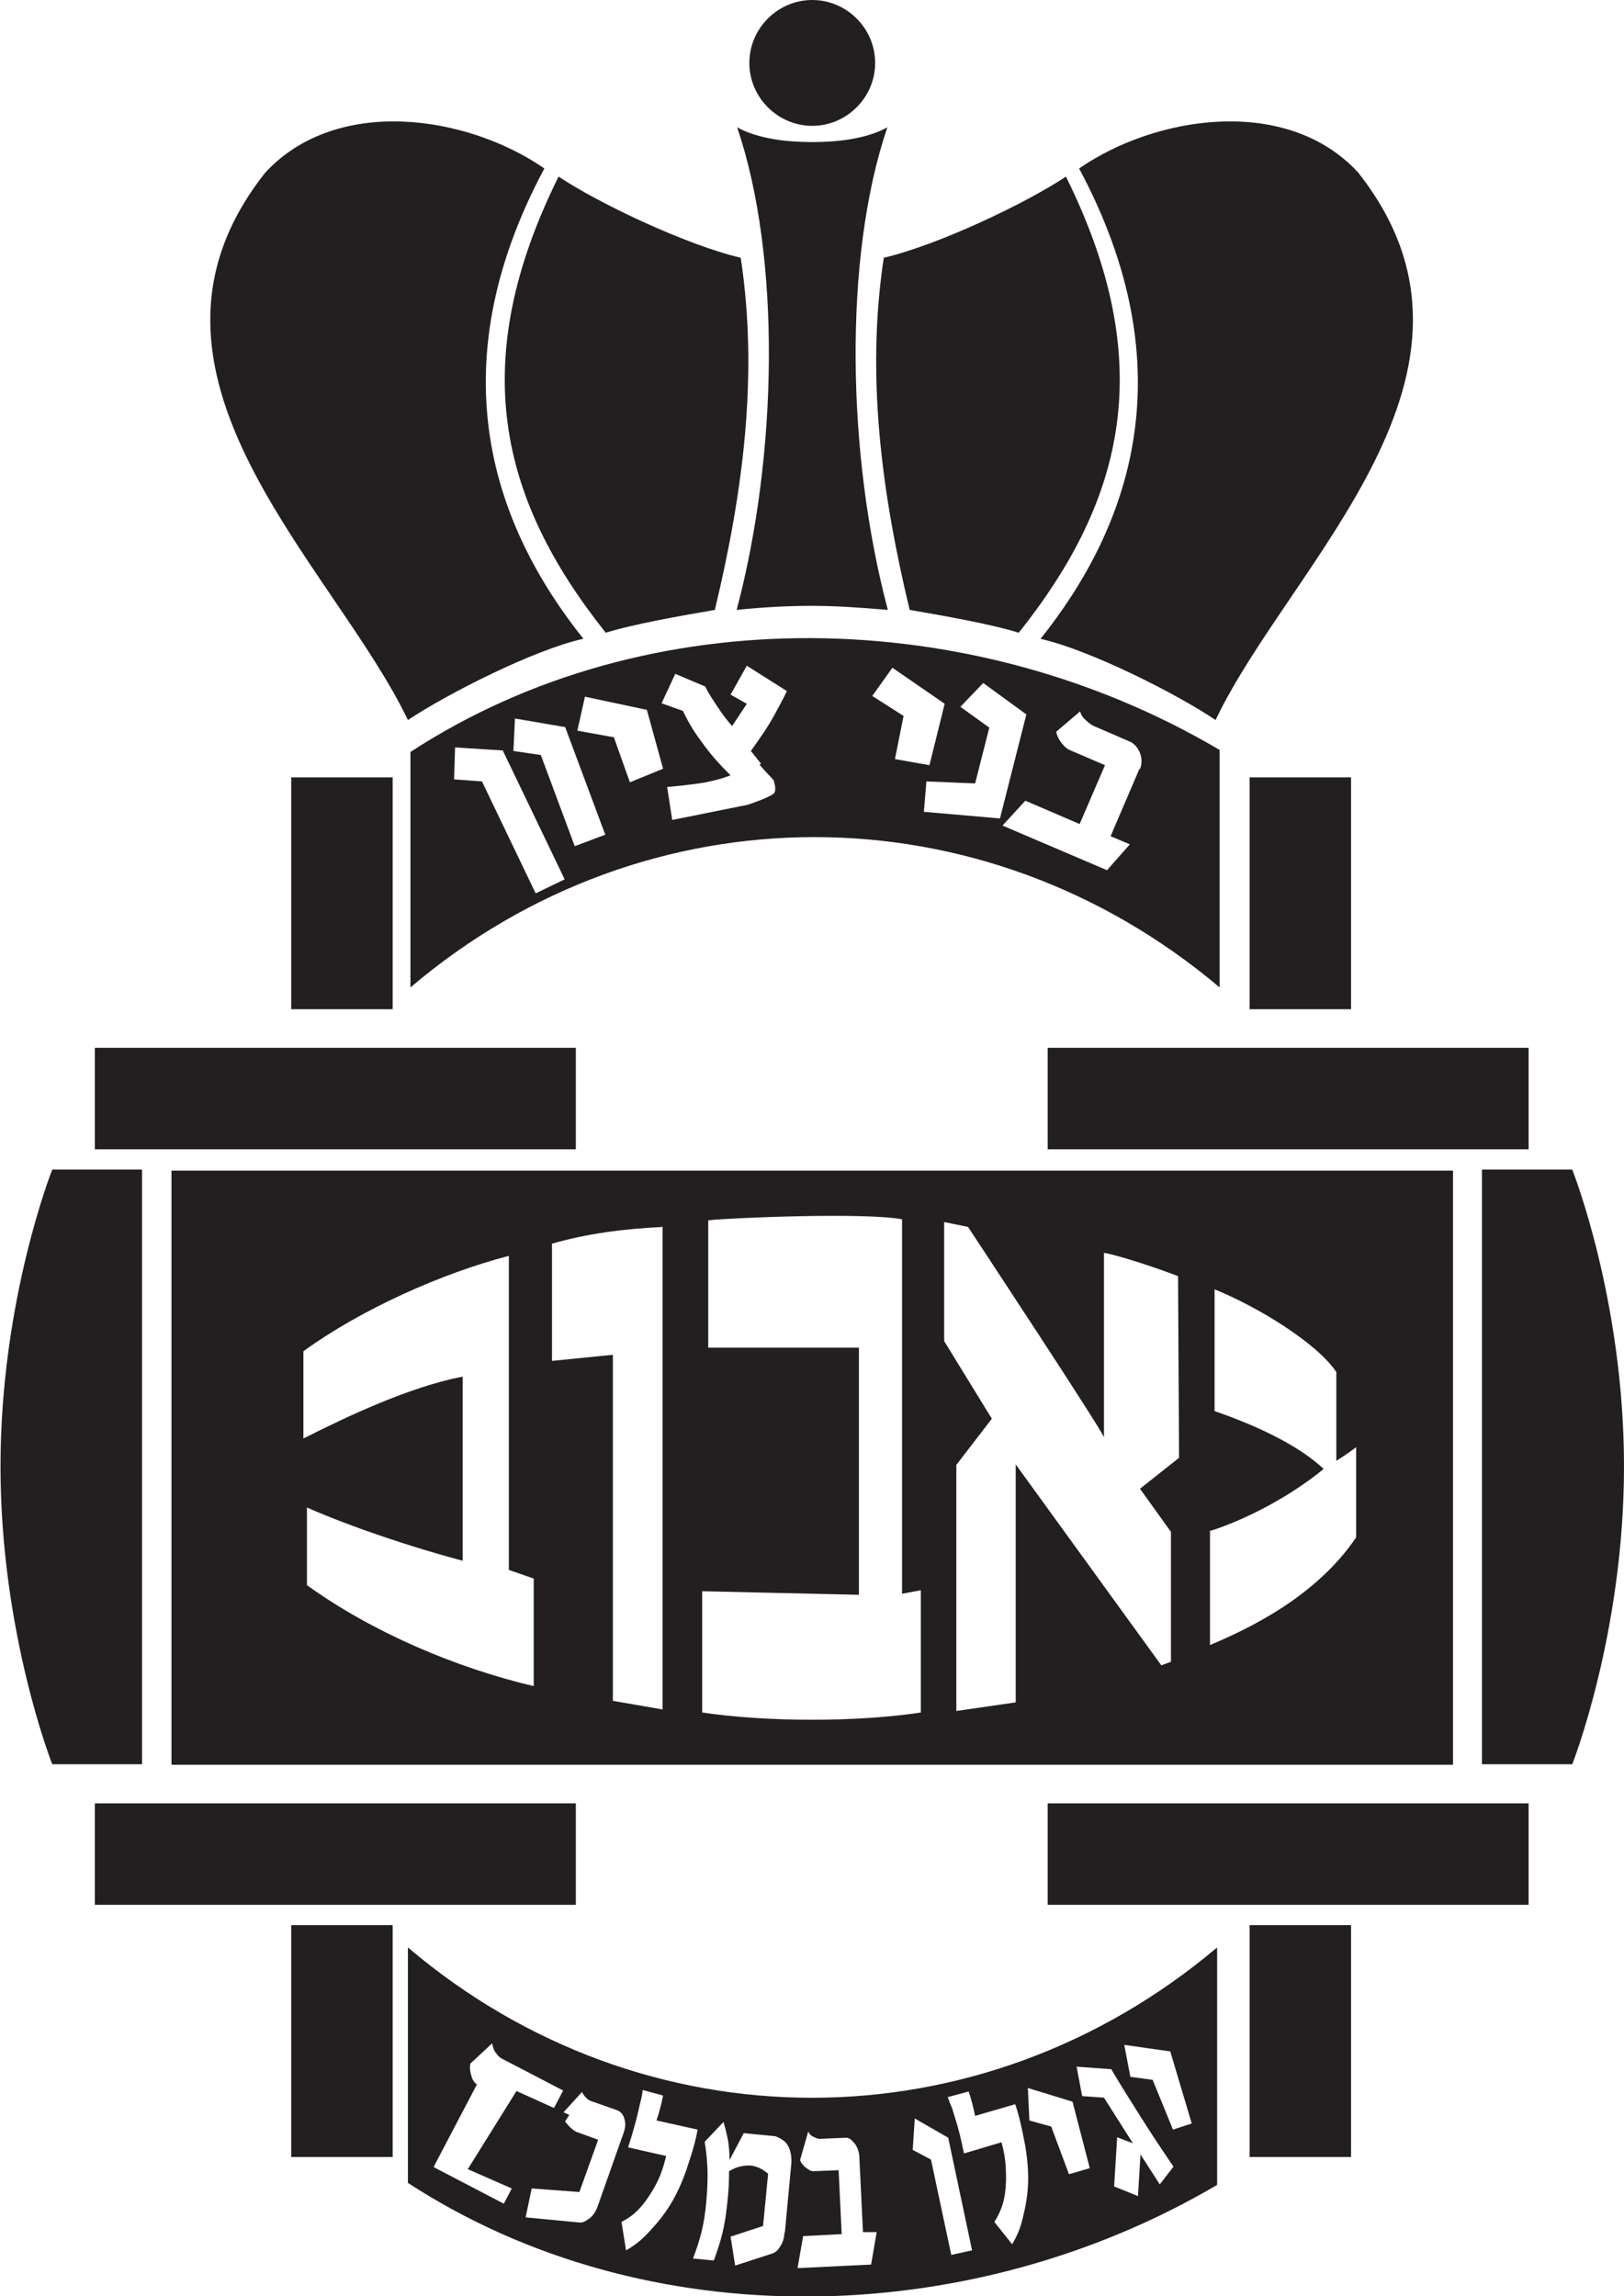 <?xml version="1.0" encoding="UTF-8"?>
<svg id="Layer_2" data-name="Layer 2" xmlns="http://www.w3.org/2000/svg" viewBox="0 0 32.01 45.25">
  <defs>
    <style>
      .cls-1 {
        fill: #231f20;
      }
    </style>
  </defs>
  <g id="Layer_1-2" data-name="Layer 1">
    <g>
      <path class="cls-1" d="m20.51,12.59c.97.22,2.66,1.07,3.45,1.6,1.47-3.09,5.92-6.85,2.81-10.79-1.4-1.52-3.98-1.13-5.5-.08,2.13,3.98.99,7.08-.76,9.27"/>
      <path class="cls-1" d="m17.93,12.02c.64.11,1.61.28,2.15.45,2.12-2.66,2.73-5.36.93-8.99-.76.51-2.49,1.34-3.59,1.6-.35,2.3-.05,4.61.51,6.94"/>
      <path class="cls-1" d="m11.5,12.59c-1.75-2.19-2.9-5.29-.77-9.27-1.52-1.05-4.09-1.44-5.5.08-3.12,3.94,1.33,7.7,2.81,10.79.8-.53,2.48-1.38,3.45-1.6"/>
      <rect class="cls-1" x="1.87" y="35.54" width="9.48" height="2"/>
      <rect class="cls-1" x="20.65" y="35.54" width="9.48" height="2"/>
      <rect class="cls-1" x="1.87" y="20.65" width="9.48" height="2"/>
      <path class="cls-1" d="m5.98,26.63c1.13-.82,2.71-1.53,4.05-1.88v6.19s.49.17.49.17v2.12c-1.53-.36-3.18-1.06-4.47-1.99v-1.53c.89.39,2.06.78,3.07,1.05v-3.63c-1.04.2-2.27.78-3.14,1.22v-1.71Zm4.9-2.12c.7-.2,1.4-.29,2.18-.33v9.51s-.98-.17-.98-.17v-6.82s-1.2.12-1.2.12v-2.31Zm2.96,6.85l3.09.07v-4.87h-2.97v-2.51c.44-.05,3.1-.16,3.82-.02v7.38l.37-.07v2.41c-1.25.19-3.03.19-4.31,0v-2.39Zm4.75-7.28l.49.1s2.7,4.09,2.68,4.15v-3.64c.37.07,1.15.34,1.46.46l.02,3.58-.77.61.61.85v2.56l-.19.07-2.87-3.96v4.69l-1.17.17v-4.85l.7-.91-.94-1.53v-2.36Zm5.27,6.09c.75-.24,1.61-.71,2.23-1.22-.54-.51-1.45-.9-2.15-1.14v-2.4c.84.34,2.01,1.05,2.4,1.63v1.75s.24-.15.39-.27v1.78c-.78,1.15-2.07,1.78-2.88,2.12v-2.27Zm-20.48,4.61h25.26v-11.71H3.38v11.71Z"/>
      <path class="cls-1" d="m11.94,12.47c.54-.17,1.51-.34,2.15-.45.56-2.33.86-4.64.51-6.94-1.1-.26-2.83-1.09-3.59-1.6-1.8,3.63-1.19,6.33.93,8.99"/>
      <polygon class="cls-1" points="10.18 41.21 9.22 42.75 10.27 43.21 11.22 41.68 10.18 41.21"/>
      <path class="cls-1" d="m16.21,42.15l.47-.02c.07,0,.12.06.17.12.06.08.09.18.09.3l.07,1.44h.27s-.11.64-.11.64l-1.45.07.11-.63.76-.04-.06-1.26-.5.02c-.06,0-.1-.04-.16-.08-.04-.04-.08-.08-.1-.14l.16-.56c.03.06.07.09.12.11.06.03.1.04.15.03m1.83-.4l.66.38.47,2.22-.41.09-.4-1.88-.36-.19.04-.61Zm1.06-.54c.06.18.09.3.13.49l.79-.23c.06.17.12.4.2.83.09.56.07.93-.05,1.41-.05.21-.11.35-.21.52l-.35-.44c.15-.24.22-.46.23-.82,0-.27-.01-.46-.09-.75l-.74.22c-.06-.29-.1-.47-.19-.75-.07-.24-.04-.11-.13-.36l.41-.11Zm2.05.21l.34,1.31-.41.12-.35-.94-.43-.12-.03-.64.88.27Zm.77-.63c.2.34.33.54.53.86.25.4.42.65.69,1.05l-.27.35-.38-.59-.05.82-.47-.19.06-.97.31.12-.57-.9-.43-.03-.11-.58.69.05Zm1.16-.35l.42,1.41-.37.12-.4-.98-.44-.06-.12-.63.91.13Zm-7.61,3.56c0,.11-.03.19-.08.27-.04.07-.08.11-.15.14l-.74.24-.09-.57.64-.21.1-1.03c-.11-.09-.2-.14-.33-.16-.12-.01-.28.01-.44.11,0,.32-.02.52-.06.84-.05.36-.12.59-.24.92l-.41-.04c.15-.4.22-.67.26-1.1.04-.46.04-.76-.03-1.2l.37-.39c.04.13.06.22.09.36.02.14.03.25.03.39l.28-.53.62.06s.18.06.24.17c.06.09.08.21.08.34l-.13,1.39Zm-2.68,0c-.15.16-.27.25-.44.35l-.09-.56c.25-.13.41-.29.6-.6.14-.23.21-.41.28-.7l-.75-.17c.09-.28.14-.45.21-.75.05-.24.04-.12.08-.38l.4.11c-.04.19-.07.31-.13.49l.81.18c-.03.18-.09.41-.23.82-.19.53-.4.85-.74,1.21m-1.18-.27c-.06.05-.12.08-.19.07l-1.05-.1.12-.57.94.07.37-1.03-.44-.16c-.07-.04-.12-.09-.18-.16-.05-.05-.07-.1-.1-.18l.4-.44s.04.07.07.1c.03.03.05.05.09.07l.54.19c.07.03.12.09.14.18.02.07.02.14-.01.24l-.53,1.5c-.04.1-.09.16-.16.22m-3.06-1.03l.85-1.62c-.07-.05-.1-.12-.12-.21-.02-.07-.02-.13-.01-.2l.43-.4c.01.06.03.12.06.17.04.05.07.1.13.13l1.21.63-1.17,2.23-1.38-.72Zm-.51-4.32v4.64c4.7,3.06,11.09,2.9,15.95.04v-4.68c-4.68,3.95-11.3,3.95-15.95,0"/>
      <path class="cls-1" d="m22.46,15.15l-.57,1.33.38.16-.45.51-2.06-.88.45-.49,1.07.46.5-1.16-.7-.3c-.08-.04-.13-.1-.18-.17-.04-.06-.07-.12-.08-.19l.47-.4c.02.08.06.13.12.18.06.06.12.1.2.13l.67.29c.1.05.15.13.19.22.04.11.04.21,0,.32m-4.26.84l.05-.6.96.04.28-1.1-.57-.41.45-.47.85.62-.52,2.05-1.49-.13Zm-1.02-2.28l.4-.56,1.03.71-.3,1.21-.68-.12.17-.85-.61-.39Zm-2.22,1.35c.1.12.26.28.28.31,0,.02.07.19,0,.26-.09.08-.51.22-.51.22l-1.49.3-.1-.65s.47-.04.75-.09c.19-.04.32-.07.5-.14-.21-.21-.35-.36-.52-.59-.18-.24-.29-.41-.42-.68l-.42-.15.27-.58.59.25c.08.16.15.26.25.41.09.14.17.24.28.37l.29-.44-.32-.18.32-.57.79.5c-.08.17-.15.29-.24.46-.16.29-.28.45-.47.72.07.09.13.16.2.25m-2.58.38l-.32-.9-.72-.13.15-.67,1.22.26.32,1.16-.66.27Zm-1.09,1.25l-.67-1.8-.54-.08.03-.64.99.17.79,2.12-.61.23Zm-.77.93l-1.06-2.21-.55-.04.02-.63.94.06,1.22,2.54-.58.28Zm13.48-2.83c-4.86-2.87-11.26-3.02-15.95.04v4.64c4.65-3.95,11.27-3.95,15.95,0v-4.68Z"/>
      <rect class="cls-1" x="20.65" y="20.65" width="9.48" height="2"/>
      <rect class="cls-1" x="5.74" y="37.94" width="2" height="4.57"/>
      <rect class="cls-1" x="24.63" y="37.94" width="2" height="4.57"/>
      <rect class="cls-1" x="5.74" y="15.32" width="2" height="4.57"/>
      <rect class="cls-1" x="24.63" y="15.32" width="2" height="4.57"/>
      <path class="cls-1" d="m30.99,23.05h-1.78v11.72h1.78s1.02-2.58,1.02-5.87-1.02-5.85-1.02-5.85"/>
      <path class="cls-1" d="m2.8,23.05h-1.77s-1.02,2.56-1.02,5.85,1.02,5.87,1.02,5.87h1.77v-11.72Z"/>
      <path class="cls-1" d="m14.52,12.02c.59-.06,1.04-.08,1.49-.08s.9.03,1.49.08c-.81-3.05-.88-6.95-.01-9.51-.42.23-.99.29-1.48.29s-1.06-.06-1.48-.29c.87,2.56.8,6.46-.01,9.51"/>
      <path class="cls-1" d="m16.01,2.48c.68,0,1.24-.56,1.24-1.24s-.56-1.24-1.24-1.24-1.24.56-1.24,1.24.56,1.24,1.24,1.24"/>
    </g>
  </g>
</svg>